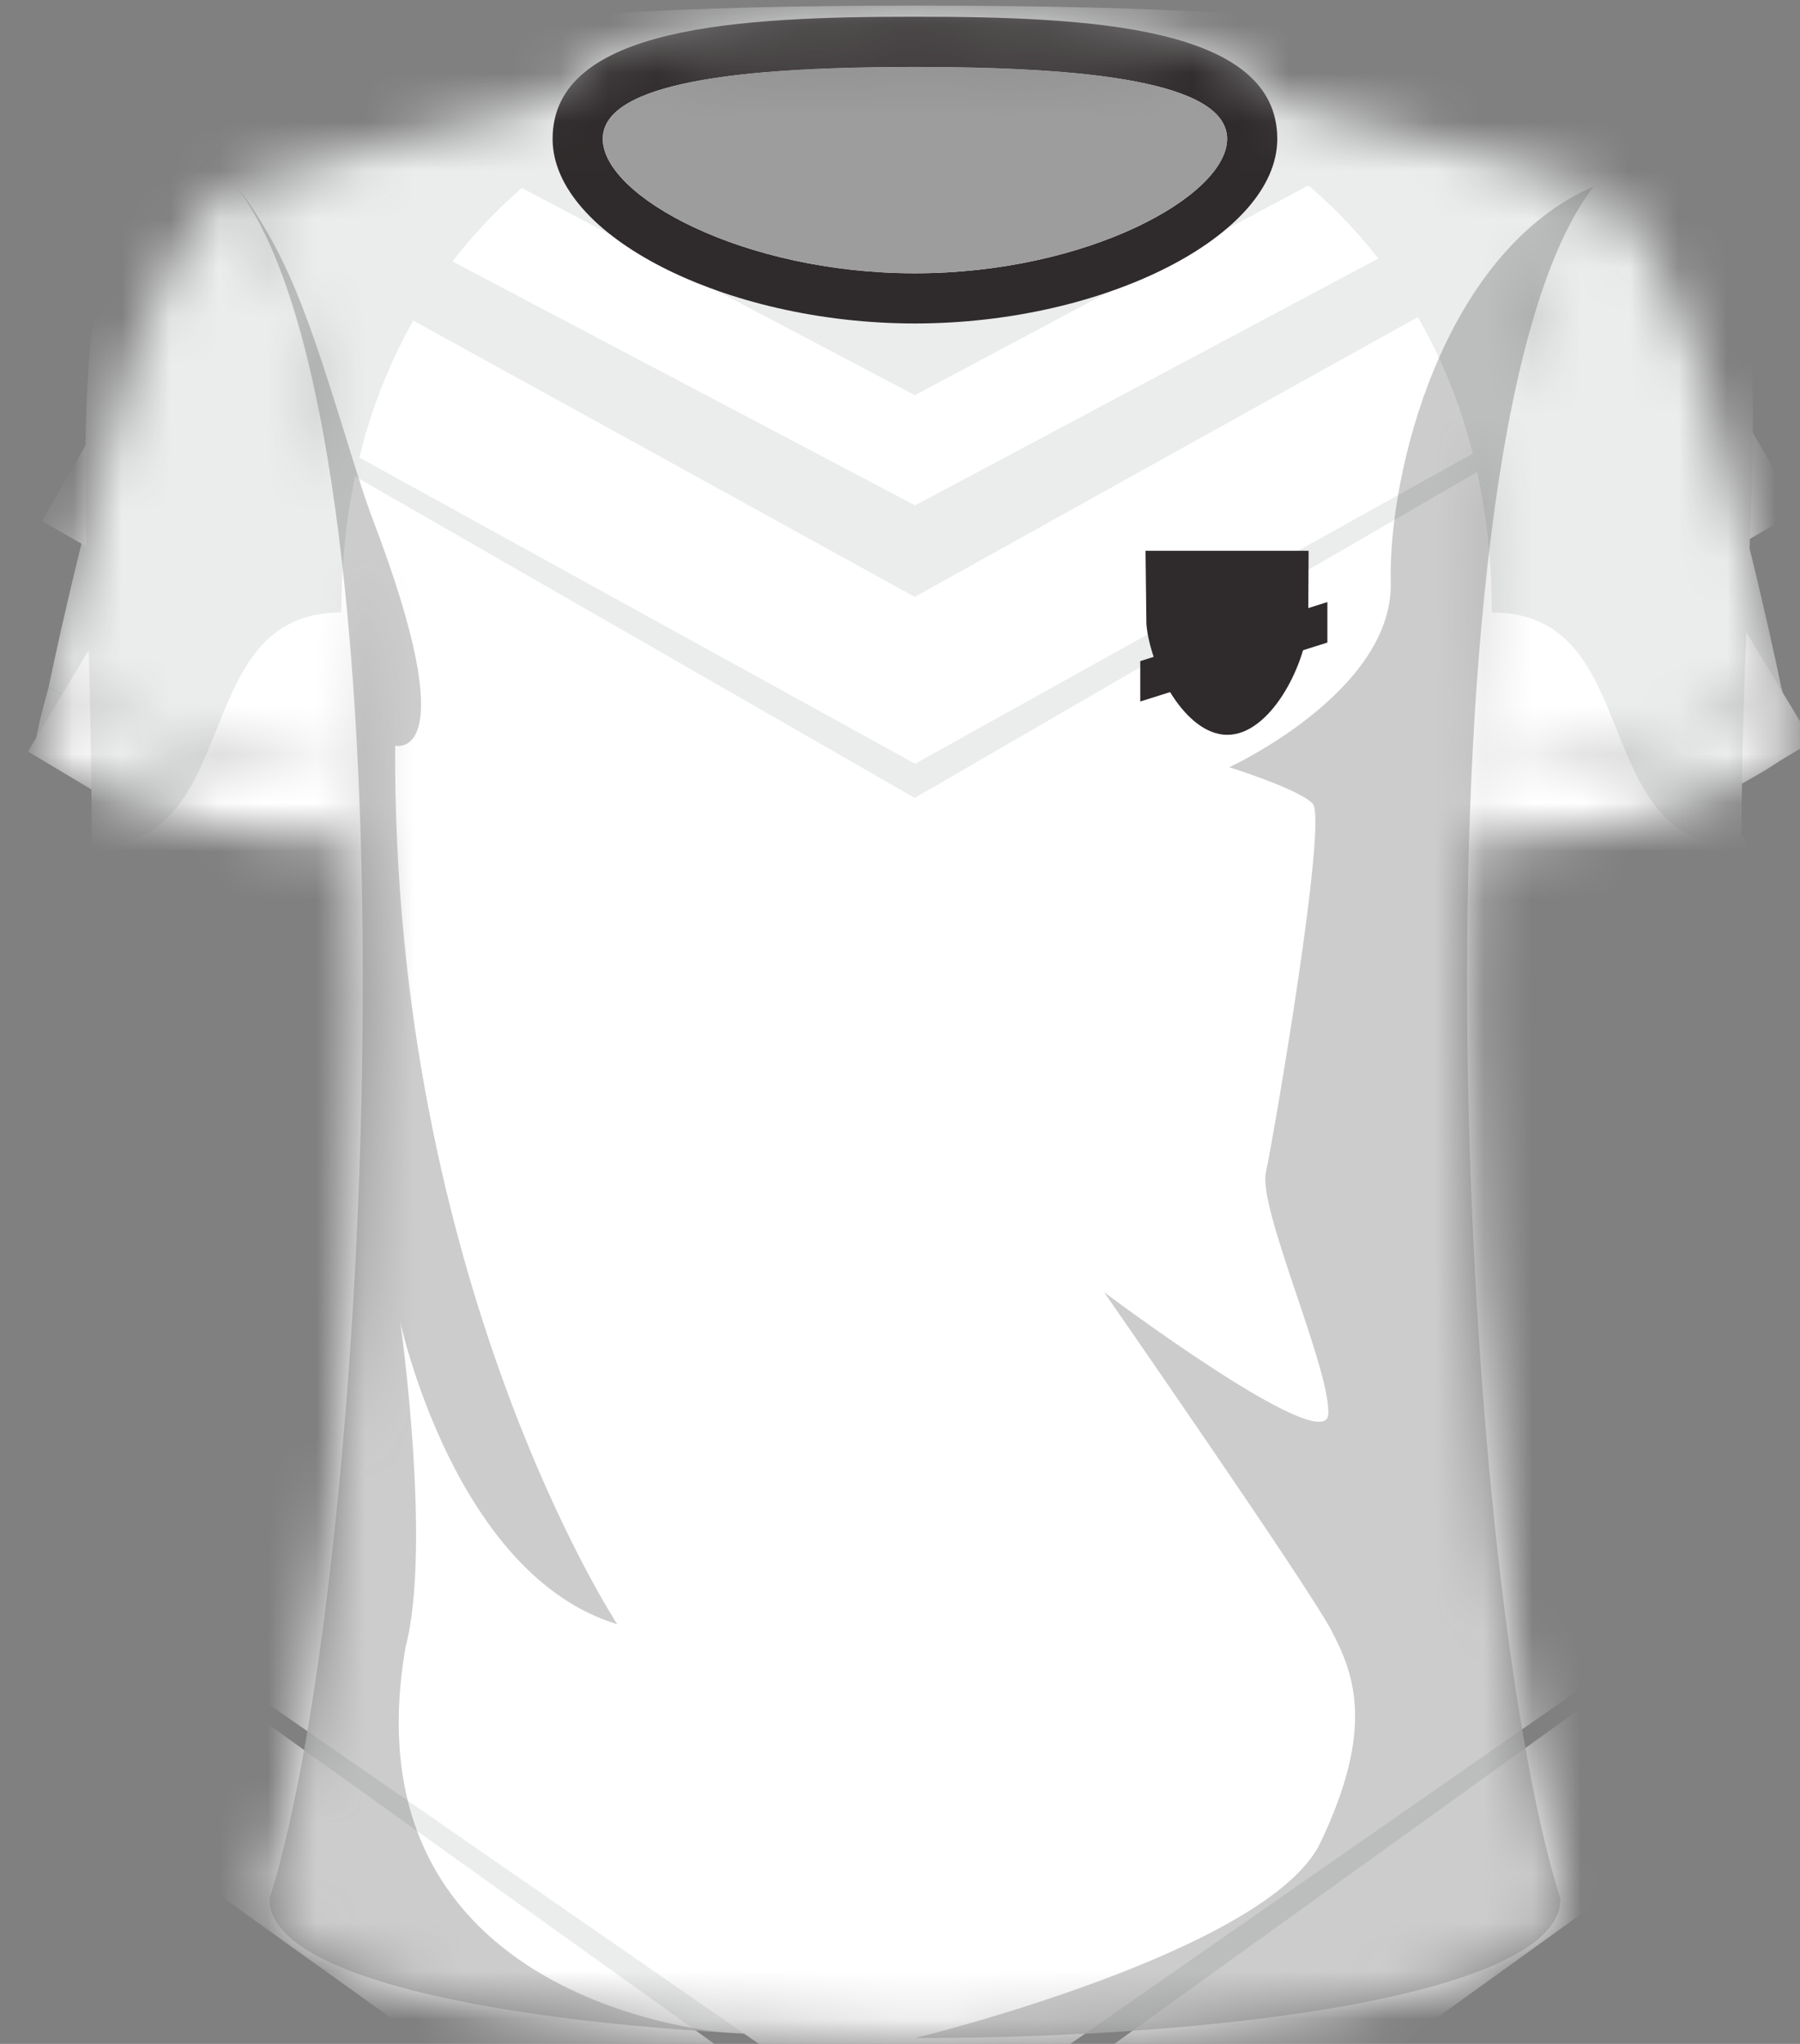 <svg width="37" height="42" viewBox="0 0 37 42" fill="none" xmlns="http://www.w3.org/2000/svg">
<rect x="0" y="0" width="37" height="42" fill="#808080" stroke="none"/>
<mask id="mask0" mask-type="alpha" maskUnits="userSpaceOnUse" x="0" y="0" width="37" height="42">
<path d="M32.763 3.828C32.763 3.828 34.017 4.376 35.01 7.732C36.002 11.088 36.615 14.124 36.615 14.124C36.615 14.124 33.029 16.232 30.109 15.907C30.108 15.907 30.108 7.281 32.763 3.828Z" fill="#2F2A2B"/>
<path d="M4.851 3.828C4.851 3.828 3.597 4.376 2.605 7.732C1.612 11.088 0.999 14.124 0.999 14.124C0.999 14.124 4.585 16.232 7.506 15.907C7.506 15.907 7.506 7.281 4.851 3.828Z" fill="#2F2A2B"/>
<path d="M7.506 15.907C4.585 16.232 0.999 14.124 0.999 14.124C0.999 14.124 0.674 15.269 0.731 15.383C0.789 15.498 2.994 17.332 7.52 17.246L7.506 15.907Z" fill="#2F2A2B"/>
<path d="M30.109 15.907C33.029 16.232 36.615 14.124 36.615 14.124C36.615 14.124 36.94 15.269 36.883 15.383C36.825 15.498 34.62 17.332 30.093 17.246L30.109 15.907Z" fill="#2F2A2B"/>
<path d="M32.763 3.828C27.515 2.407 24.823 1.375 18.807 1.375C12.791 1.375 10.099 2.407 4.851 3.828C8.701 8.778 7.721 32.084 5.538 39.028C5.538 40.93 12.173 41.881 18.807 41.881C25.442 41.881 32.076 40.93 32.076 39.028C29.893 32.084 28.913 8.778 32.763 3.828Z" fill="#2F2A2B"/>
<path d="M18.807 1.375C22.351 1.375 25.224 1.683 25.224 2.854C25.224 4.025 22.351 5.616 18.807 5.616C15.263 5.616 12.39 4.025 12.39 2.854C12.39 1.683 15.263 1.375 18.807 1.375ZM18.807 0.344C15.204 0.344 11.359 0.538 11.359 2.854C11.359 4.839 14.909 6.647 18.807 6.647C22.705 6.647 26.255 4.839 26.255 2.854C26.255 0.538 22.411 0.344 18.807 0.344Z" fill="#2F2A2B"/>
</mask>
<g mask="url(#mask0)">
<path d="M32.763 3.828C32.763 3.828 34.017 4.376 35.01 7.732C36.002 11.088 36.615 14.124 36.615 14.124C36.615 14.124 33.029 16.232 30.109 15.907C30.108 15.907 30.108 7.281 32.763 3.828Z" fill="#EBECEC"/>
<path d="M4.851 3.828C4.851 3.828 3.597 4.376 2.605 7.732C1.612 11.088 0.999 14.124 0.999 14.124C0.999 14.124 4.585 16.232 7.506 15.907C7.506 15.907 7.506 7.281 4.851 3.828Z" fill="#EBECEC"/>
<path d="M7.506 15.907C4.585 16.232 0.999 14.124 0.999 14.124C0.999 14.124 0.674 15.269 0.731 15.383C0.789 15.498 2.994 17.331 7.52 17.246L7.506 15.907Z" fill="#EBECEC"/>
<path d="M30.108 15.907C33.029 16.232 36.615 14.124 36.615 14.124C36.615 14.124 36.94 15.269 36.883 15.383C36.825 15.498 34.62 17.331 30.093 17.246L30.108 15.907Z" fill="#EBECEC"/>
<path d="M32.764 3.828C27.515 2.407 24.823 1.375 18.807 1.375C12.792 1.375 10.099 2.407 4.851 3.828C8.701 8.778 7.721 32.084 5.539 39.028C5.539 40.93 12.173 41.881 18.807 41.881C25.442 41.881 32.076 40.93 32.076 39.028C29.893 32.084 28.914 8.778 32.764 3.828Z" fill="#EBECEC"/>
<path d="M30.575 2.984L18.807 9.253L7.971 3.541" stroke="white" stroke-width="2" stroke-miterlimit="10"/>
<path d="M35.959 4.442L18.807 13.98L1.859 4.645" stroke="white" stroke-width="3" stroke-miterlimit="10"/>
<path d="M35.959 8.768L18.807 18.706L1.859 8.972" stroke="white" stroke-width="4" stroke-miterlimit="10"/>
<path d="M35.959 13.094L18.807 23.433L1.859 13.298" stroke="white" stroke-width="5" stroke-miterlimit="10"/>
<path d="M35.959 17.421L18.807 28.159L1.859 17.624" stroke="white" stroke-width="6" stroke-miterlimit="10"/>
<path d="M35.959 21.747L18.807 32.886L1.859 21.951" stroke="white" stroke-width="7" stroke-miterlimit="10"/>
<path d="M35.959 26.073L18.807 37.612L1.859 26.277" stroke="white" stroke-width="8" stroke-miterlimit="10"/>
<path d="M15.875 42.191H21.728L33.337 34.11V31.419H31.786L18.805 40.456L5.754 31.419H4.404V34.248L15.875 42.191Z" fill="white"/>
<path d="M4.404 38.867L9.046 42.191H14.95L4.404 34.639V38.867Z" fill="white"/>
<path d="M28.526 42.191L33.337 38.73V34.495L22.64 42.191H28.526Z" fill="white"/>
<path d="M30.665 12.585C30.665 -2.9 7.017 -2.9 7.017 12.585C3.81 12.585 5.091 17.398 1.885 17.398C1.885 3.355 -0.859 0.115 18.841 0.115C39.341 0.115 35.798 3.355 35.798 17.398C32.591 17.398 33.872 12.585 30.665 12.585Z" fill="#EBECEC"/>
<path opacity="0.2" d="M18.807 41.881C25.442 41.881 32.076 40.93 32.076 39.028C29.893 32.084 28.913 8.778 32.763 3.828C29.647 5.182 28.535 9.737 28.588 11.963C28.642 14.213 25.267 15.767 25.267 15.767C25.267 15.767 26.66 16.197 26.981 16.511C27.303 16.826 26.182 23.346 26.021 24.096C25.86 24.846 27.357 28.151 27.303 29.062C27.249 29.973 22.696 26.554 22.696 26.554C22.696 26.554 26.874 32.574 27.357 33.485C27.839 34.396 28.267 35.507 27.142 37.865C26.068 40.115 18.807 41.881 18.807 41.881Z" fill="#010101"/>
<path opacity="0.2" d="M8.335 33.854C8.881 31.783 8.228 27.163 8.228 27.163C8.228 27.163 9.343 32.367 12.688 33.376C12.688 33.376 8.069 26.367 8.122 15.322C8.122 15.322 9.588 15.71 7.658 10.662C7.29 9.702 6.697 7.456 6.087 5.987C5.478 4.519 4.851 3.828 4.851 3.828C8.701 8.778 7.721 32.084 5.538 39.028C5.538 40.557 9.826 41.471 14.956 41.771C14.956 41.771 7.062 41.251 8.335 33.854Z" fill="#010101"/>
<path d="M18.807 1.375C22.351 1.375 25.224 1.683 25.224 2.854C25.224 4.025 22.351 5.616 18.807 5.616C15.263 5.616 12.39 4.025 12.39 2.854C12.39 1.683 15.263 1.375 18.807 1.375ZM18.807 0.344C15.204 0.344 11.359 0.538 11.359 2.854C11.359 4.839 14.909 6.647 18.807 6.647C22.705 6.647 26.255 4.839 26.255 2.854C26.255 0.538 22.411 0.344 18.807 0.344Z" fill="#2F2A2B"/>
<path d="M25.224 2.854C25.224 4.025 22.351 5.615 18.807 5.615C15.263 5.615 12.39 4.025 12.39 2.854C12.39 1.683 15.263 1.375 18.807 1.375C22.351 1.375 25.224 1.683 25.224 2.854Z" fill="#9E9D9D"/>
<path d="M23.547 11.318L23.565 12.825C23.642 13.715 24.357 15.1 25.228 15.1C26.1 15.1 26.814 13.715 26.891 12.825L26.899 11.318H23.547Z" fill="#2F2A2B"/>
<path d="M27.285 13.204L23.439 14.415V13.585L27.285 12.372V13.204Z" fill="#2F2A2B"/>
</g>
</svg>
